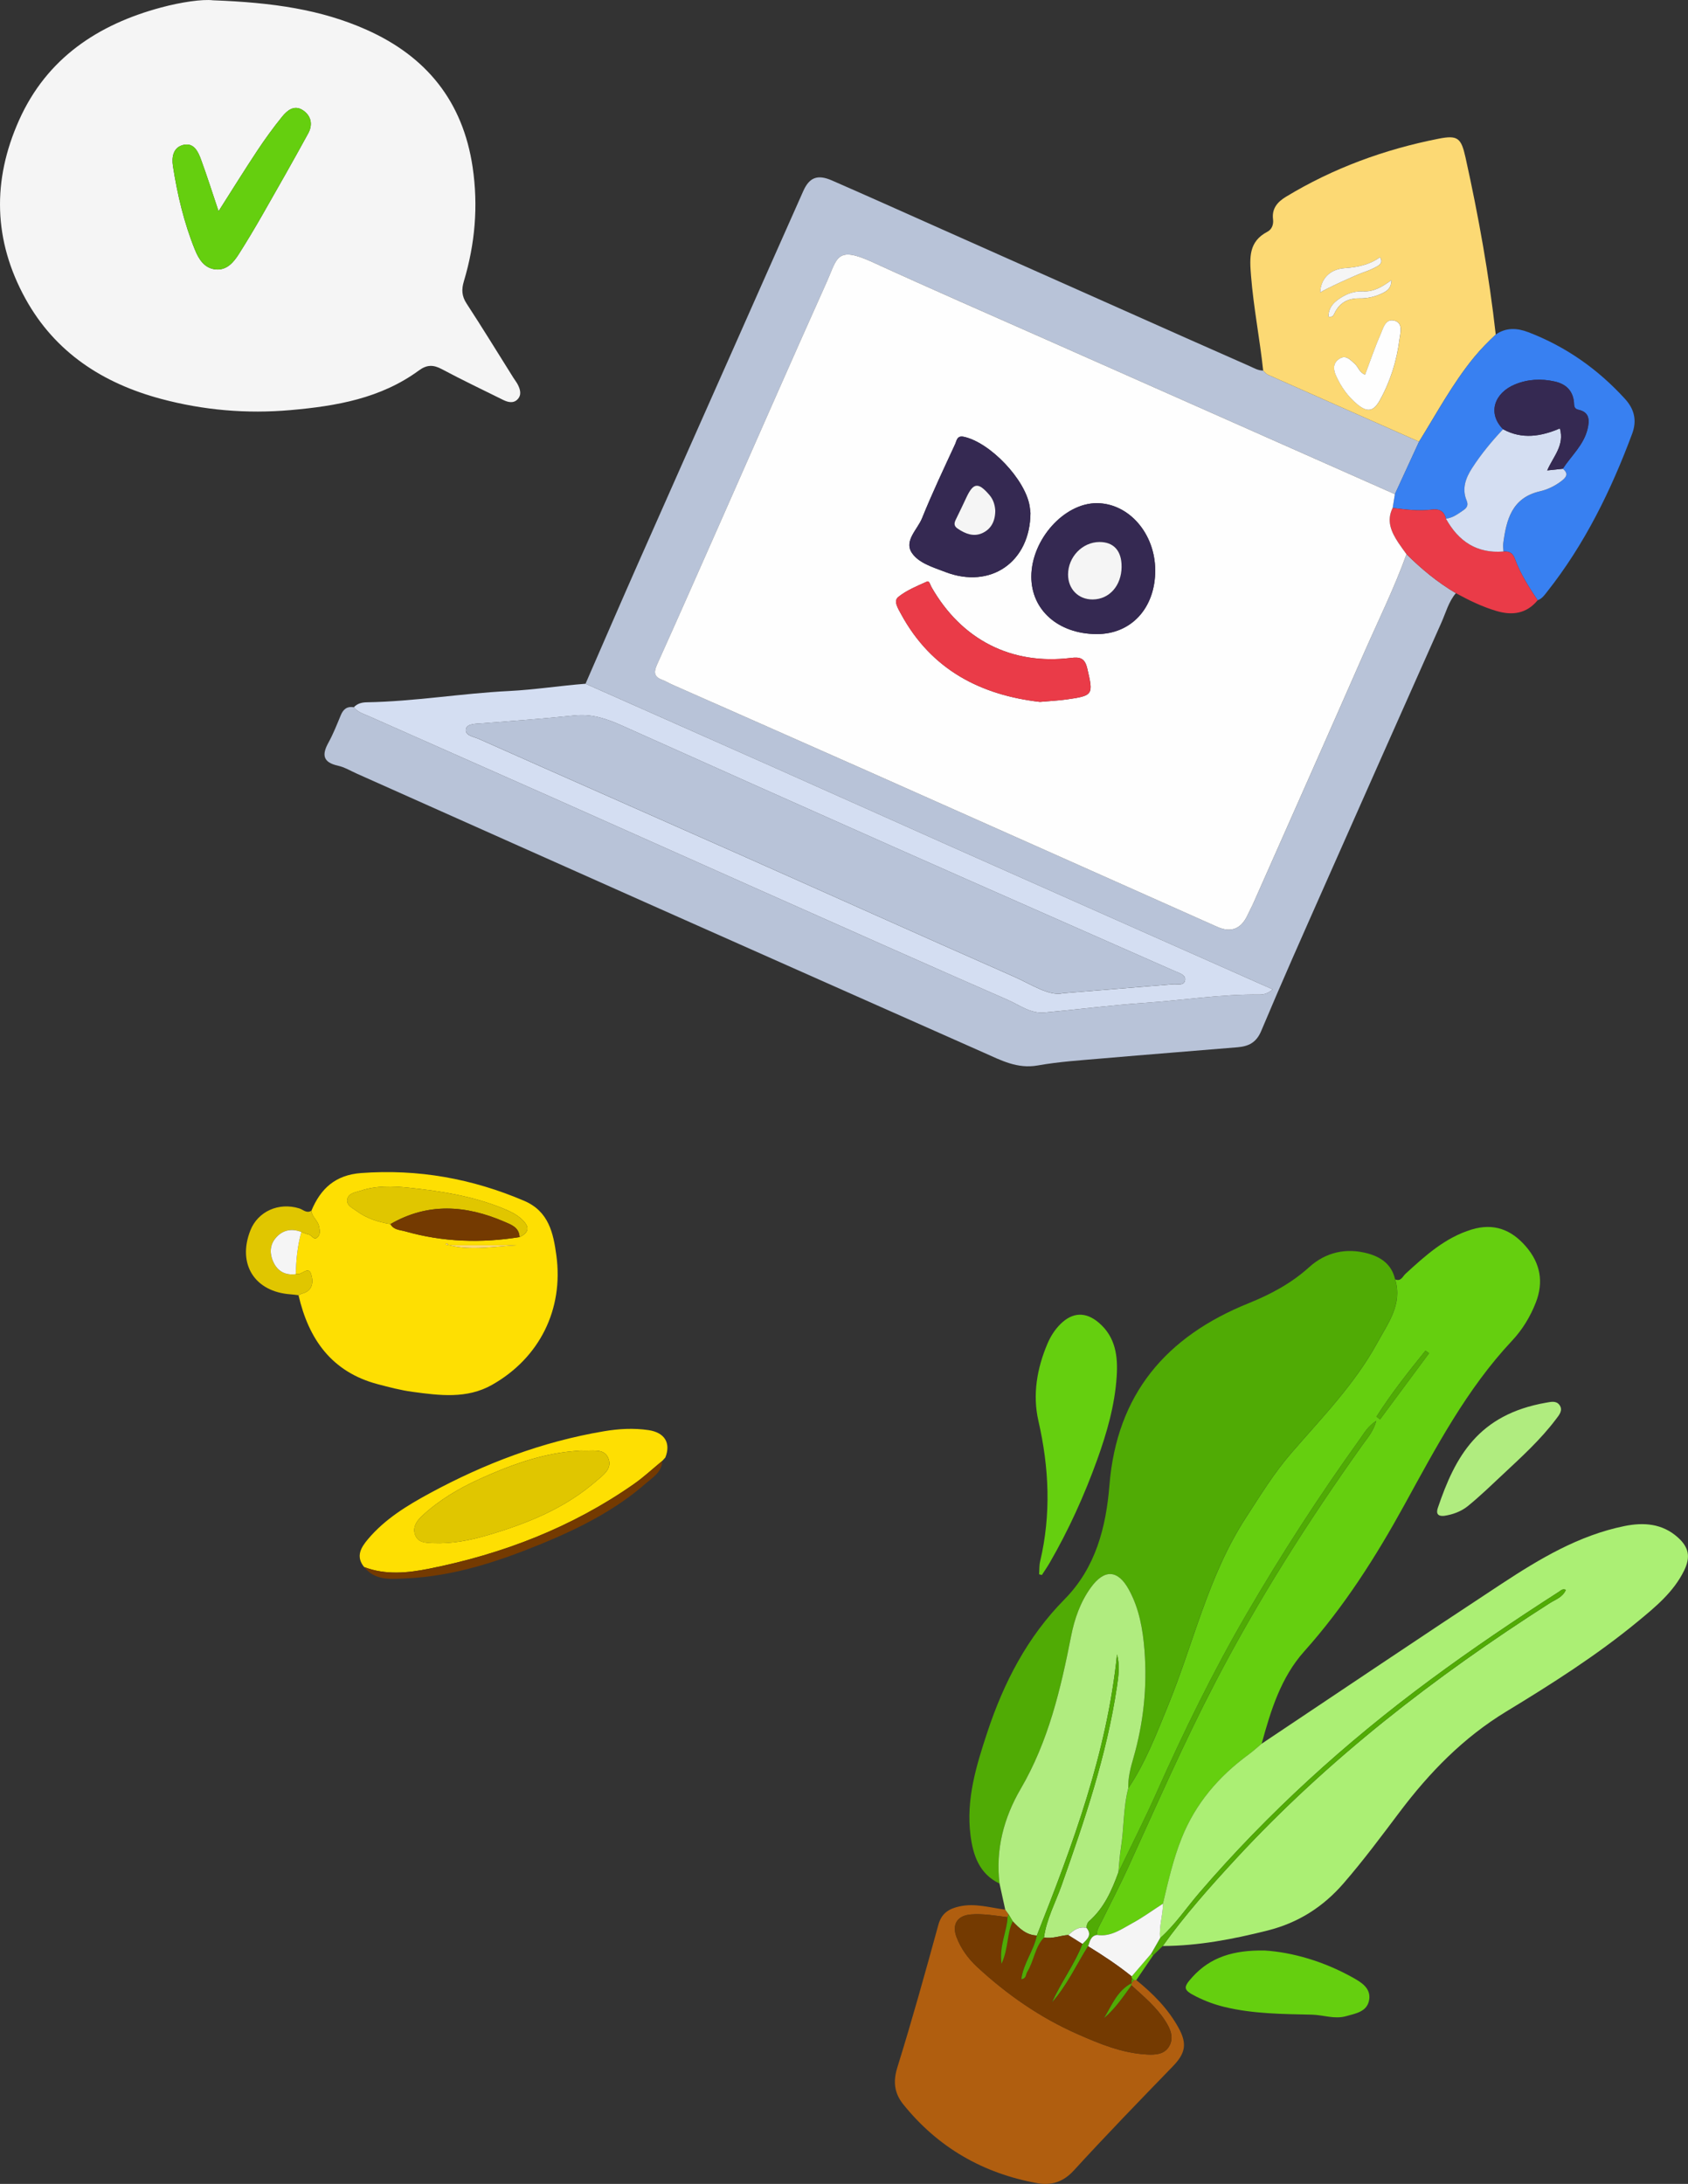 <svg width="419" height="542" viewBox="0 0 419 542" fill="none" xmlns="http://www.w3.org/2000/svg">
<rect x="0" y="0" width="419" height="542" fill="#333333" stroke="none"/>
<g clip-path="url(#clip0_39_248)">
<path d="M361.376 147.216C359.57 149.343 358.896 152.025 357.797 154.492C348.073 176.338 338.355 198.19 328.677 220.056C323.403 231.963 318.096 243.864 313.057 255.87C311.834 258.795 309.87 259.678 307.181 259.907C296.037 260.843 284.893 261.7 273.756 262.668C268.351 263.139 262.913 263.473 257.586 264.421C252.528 265.324 248.464 263.139 244.231 261.261C216.904 249.144 189.584 237.021 162.271 224.871C137.732 213.951 113.206 202.986 88.674 192.047C87.084 191.34 85.539 190.398 83.871 190.025C80.206 189.207 79.833 187.382 81.502 184.352C82.706 182.167 83.628 179.825 84.584 177.515C85.205 175.997 86.161 175.232 87.829 175.52C88.811 176.802 90.349 177.195 91.71 177.803C106.8 184.522 121.916 191.17 137.012 197.883C154.078 205.466 171.111 213.107 188.171 220.697C208.803 229.876 229.429 239.088 250.12 248.137C253.045 249.419 255.806 251.598 259.255 251.284C267.559 250.538 275.837 249.452 284.147 248.889C293.668 248.248 303.124 246.704 312.697 246.828C313.797 246.841 314.857 246.468 315.917 245.539C304.793 240.606 293.989 235.817 283.192 231.021C267.317 223.968 251.442 216.922 235.573 209.856C220.889 203.313 206.218 196.725 191.534 190.188C176.143 183.338 160.739 176.521 145.342 169.69C149.641 159.83 153.908 149.951 158.259 140.104C166.125 122.302 174.043 104.525 181.935 86.736C187.745 73.638 193.55 60.526 199.38 47.434C200.898 44.026 202.907 43.214 206.519 44.791C215.576 48.749 224.593 52.799 233.623 56.823C253.876 65.839 274.122 74.861 294.375 83.87C299.636 86.213 304.91 88.522 310.171 90.858C311.264 91.342 312.298 91.977 313.555 91.97C313.954 92.323 314.301 92.801 314.765 93.01C327.251 98.558 339.749 104.081 352.247 109.609C350.245 113.953 348.243 118.298 346.247 122.642C334.619 117.486 322.984 112.331 311.356 107.175C294.251 99.592 277.145 92.016 260.047 84.426C245.533 77.982 230.966 71.649 216.531 65.034C207.605 60.945 207.861 64.085 205.289 69.817C196.246 89.955 187.399 110.185 178.466 130.375C173.369 141.904 168.284 153.438 163.102 164.921C162.251 166.805 162.323 167.976 164.384 168.722C165.202 169.016 165.948 169.494 166.74 169.847C183.348 177.195 199.975 184.509 216.57 191.89C245.094 204.569 273.599 217.295 302.11 230C305.556 231.536 308.08 230.572 309.681 227.109C310.185 226.023 310.754 224.963 311.245 223.87C320.36 203.287 329.515 182.717 338.558 162.107C342.137 153.949 346.09 145.94 349.133 137.546C352.85 141.236 356.861 144.547 361.383 147.216H361.376Z" fill="#B8C3D8"/>
<path d="M52.88 0.072C67.727 0.628 79.683 2.355 90.964 7.38C105.864 14.014 114.908 25.183 117.322 41.513C118.742 51.131 117.918 60.546 115.143 69.81C114.535 71.838 114.607 73.481 115.811 75.326C119.789 81.417 123.584 87.626 127.458 93.789C127.805 94.338 128.217 94.855 128.518 95.431C129.147 96.648 129.52 98.002 128.486 99.088C127.439 100.188 126.071 99.834 124.847 99.226C119.769 96.713 114.652 94.273 109.653 91.604C107.559 90.485 105.943 90.498 103.999 91.924C94.524 98.873 83.537 100.77 72.131 101.777C61.184 102.739 50.472 101.804 39.962 98.99C25.586 95.137 13.709 87.514 6.334 74.161C-1.649 59.702 -1.976 44.791 4.744 29.802C11.628 14.433 24.336 6.045 40.015 1.852C44.968 0.523 50.23 -0.242 52.88 0.072ZM54.254 52.433C52.664 47.702 51.368 43.607 49.889 39.577C49.176 37.64 48.142 35.396 45.597 35.945C42.959 36.521 42.58 38.994 42.927 41.225C44.033 48.331 45.682 55.318 48.391 62.005C49.353 64.373 50.773 66.643 53.606 66.872C56.302 67.088 57.971 65.126 59.279 63.065C61.321 59.852 63.271 56.581 65.162 53.277C68.99 46.577 72.812 39.864 76.509 33.093C77.687 30.934 77.255 28.696 75.135 27.329C73.028 25.968 71.294 27.401 70.05 28.932C67.858 31.634 65.81 34.46 63.886 37.358C60.732 42.115 57.722 46.97 54.241 52.433H54.254Z" fill="#F5F5F5"/>
<path d="M346.293 317.502C347.745 318.137 348.171 316.769 348.897 316.108C353.811 311.614 358.719 307.138 365.302 305.136C370.747 303.488 375.105 305.123 378.736 309.311C382.362 313.498 383.225 318.156 381.21 323.299C379.849 326.779 377.892 329.992 375.366 332.687C364.046 344.746 356.455 359.198 348.583 373.514C341.49 386.409 333.618 398.788 323.737 409.832C317.939 416.309 315.42 424.52 313.175 432.751C312.095 433.647 311.061 434.602 309.929 435.433C302.509 440.877 296.737 447.596 293.295 456.245C291.201 461.499 289.965 466.969 288.675 472.439C286.13 474.081 283.669 475.88 281.019 477.319C278.31 478.791 275.68 480.754 272.27 480.205C272.218 478.929 272.925 477.928 273.448 476.861C275.653 472.38 277.983 467.95 280.057 463.403C287.085 448.008 293.865 432.502 301.684 417.474C312.383 396.91 324.79 377.426 338.218 358.564C339.415 356.882 340.881 355.318 341.621 352.61C339.5 353.997 338.65 355.613 337.616 357.059C327.486 371.178 318.037 385.742 309.308 400.764C301.05 414.974 293.838 429.728 287.151 444.743C284.147 451.482 280.803 458.064 277.61 464.712C277.819 462.664 277.931 460.603 278.251 458.575C279.03 453.668 278.808 448.636 280.077 443.788C284.35 437.442 287.053 430.33 289.925 423.323C296.312 407.732 299.904 391.035 309.288 376.615C312.854 371.132 316.251 365.564 320.537 360.618C328.121 351.851 336.281 343.522 341.895 333.244C344.552 328.376 348.184 323.685 346.306 317.508L346.293 317.502ZM341.673 351.596C341.967 351.812 342.262 352.034 342.563 352.25L354.721 335.848C354.427 335.632 354.132 335.409 353.838 335.193C349.558 340.493 345.324 345.832 341.673 351.589V351.596Z" fill="#65CF0F"/>
<path d="M346.293 317.502C348.171 323.678 344.546 328.369 341.883 333.237C336.268 343.516 328.108 351.851 320.524 360.611C316.238 365.564 312.848 371.126 309.275 376.608C299.892 391.022 296.299 407.725 289.912 423.316C287.04 430.323 284.344 437.442 280.064 443.782C279.979 441.243 280.607 438.803 281.301 436.408C283.846 427.628 284.789 418.697 284.088 409.59C283.689 404.349 282.773 399.2 280.221 394.535C277.486 389.53 274.116 389.36 270.765 394.005C268.174 397.597 266.721 401.752 265.877 406.031C263.293 419.201 260.243 432.162 253.359 443.952C249.152 451.155 247.084 459.006 248.105 467.46C243.066 465.045 241.535 460.439 240.9 455.46C239.761 446.562 242.333 438.194 245.075 429.905C249.152 417.578 255.002 406.26 264.241 396.91C271.976 389.085 274.548 379.009 275.385 368.626C277.205 345.969 289.474 331.68 309.923 323.436C315.4 321.231 320.511 318.51 324.967 314.479C329.09 310.756 334.174 309.605 339.599 311.103C342.877 312.013 345.488 313.871 346.286 317.495L346.293 317.502Z" fill="#50AB05"/>
<path d="M288.669 472.439C289.958 466.969 291.195 461.499 293.289 456.245C296.731 447.596 302.502 440.877 309.923 435.433C311.055 434.602 312.089 433.647 313.169 432.751C333.003 419.515 352.771 406.181 372.697 393.089C382.165 386.867 391.915 381.025 403.249 378.728C408.006 377.766 412.62 378.093 416.467 381.541C419.235 384.015 419.674 386.403 418.045 389.752C415.434 395.111 410.912 398.808 406.475 402.465C396.28 410.866 385.123 417.938 373.868 424.775C363.221 431.246 354.839 439.869 347.431 449.69C342.91 455.683 338.434 461.715 333.5 467.401C328.409 473.276 322.238 477.195 314.68 479.099C306.114 481.252 297.496 482.92 288.623 482.953C294.074 475.324 300.297 468.33 306.644 461.46C329.633 436.578 356.2 416.067 384.665 397.878C386.079 396.976 387.911 396.413 388.683 394.561C387.813 394.228 387.453 394.725 387.021 395C376.119 401.994 365.387 409.23 354.97 416.937C333.964 432.469 314.752 449.919 297.706 469.743C294.473 473.505 291.699 477.673 287.956 480.996C287.648 478.104 288.649 475.317 288.662 472.452L288.669 472.439Z" fill="#ABEF74"/>
<path d="M352.241 109.609C339.743 104.081 327.244 98.558 314.759 93.01C314.294 92.801 313.947 92.323 313.548 91.97C312.711 84.106 311.16 76.333 310.532 68.43C310.178 63.948 309.916 59.963 314.589 57.517C315.753 56.908 316.153 55.658 315.996 54.415C315.655 51.707 317.173 50.064 319.195 48.841C330.935 41.722 343.662 37.071 357.083 34.427C361.86 33.485 362.698 34.244 363.778 39.099C366.997 53.617 369.621 68.246 371.277 83.033C369.379 84.812 367.56 86.657 365.898 88.679C360.578 95.169 356.632 102.543 352.235 109.622L352.241 109.609ZM338.853 92.984C337.393 92.441 337.178 91.048 336.301 90.289C335.182 89.327 334.076 87.901 332.368 89.104C330.856 90.164 330.954 91.682 331.628 93.2C332.885 96.026 334.645 98.5 337.053 100.449C339.481 102.412 340.986 102.085 342.517 99.331C345.128 94.62 346.705 89.549 347.392 84.224C347.602 82.608 348.335 80.246 346.247 79.618C343.891 78.911 343.355 81.482 342.674 83.026C341.248 86.265 340.122 89.634 338.859 92.984H338.853ZM327.709 72.61C328.625 71.851 336.824 68.116 338.611 67.533C339.736 67.167 340.842 66.676 341.869 66.087C342.596 65.669 343.329 65.054 342.556 63.824C339.939 65.741 336.988 66.336 333.801 66.545C330.038 66.8 327.794 69.306 327.709 72.61ZM329.75 78.59C330.719 78.8 330.987 78.309 331.216 77.818C332.46 75.149 334.554 74.01 337.485 74.056C339.324 74.082 341.156 73.683 342.857 72.911C344.114 72.342 345.351 71.707 345.377 69.535C343.067 71.21 340.986 72.447 338.382 72.323C336.621 72.237 334.894 72.689 333.382 73.559C331.465 74.665 329.75 76.032 329.75 78.597V78.59Z" fill="#FCD974"/>
<path d="M145.342 169.69C160.74 176.521 176.143 183.338 191.534 190.188C206.225 196.725 220.889 203.313 235.573 209.856C251.442 216.922 267.317 223.968 283.192 231.021C293.989 235.817 304.793 240.606 315.917 245.539C314.857 246.468 313.803 246.841 312.697 246.828C303.124 246.704 293.668 248.248 284.147 248.889C275.837 249.445 267.559 250.531 259.255 251.284C255.807 251.598 253.052 249.419 250.12 248.137C229.429 239.088 208.81 229.876 188.171 220.697C171.111 213.107 154.072 205.466 137.012 197.883C121.916 191.176 106.8 184.522 91.71 177.803C90.349 177.195 88.811 176.802 87.83 175.52C88.713 174.584 89.832 174.309 91.069 174.29C102.874 174.087 114.534 172.085 126.32 171.496C132.654 171.182 138.988 170.181 145.342 169.69ZM263.796 246.508C274.129 245.664 282.655 244.977 291.188 244.27C292.301 244.178 294.002 244.741 294.166 243.151C294.297 241.908 292.7 241.496 291.64 241.025C268.482 230.792 245.31 220.612 222.165 210.34C199.511 200.284 176.883 190.162 154.268 180.028C150.558 178.366 146.867 177.123 142.666 177.561C135.023 178.359 127.347 178.915 119.684 179.517C118.16 179.635 115.987 179.557 115.673 180.878C115.274 182.553 117.577 182.821 118.807 183.371C140.434 193.002 162.107 202.528 183.747 212.139C206.402 222.202 228.997 232.395 251.677 242.379C256.075 244.316 260.315 247.26 263.796 246.521V246.508Z" fill="#D4DEF2"/>
<path d="M77.301 300.471C79.604 294.949 83.262 291.593 89.662 291.122C103.757 290.082 117.133 292.483 130.096 298.011C136.247 300.635 137.346 306.059 138.099 311.535C139.937 324.993 133.898 337.025 122.152 343.679C115.883 347.232 109.077 346.322 102.37 345.419C99.471 345.027 96.612 344.274 93.778 343.529C82.372 340.512 76.621 332.406 74.101 321.447C74.396 321.31 74.671 321.12 74.978 321.041C77.779 320.348 77.805 317.947 77.203 316.148C76.535 314.152 74.939 316.396 73.735 316.193C73.63 316.174 73.519 316.206 73.414 316.22C73.493 312.68 73.833 309.18 74.801 305.758C75.41 305.967 76.012 306.235 76.634 306.373C77.399 306.536 77.91 307.95 78.852 307.014C79.611 306.262 79.369 305.189 79.153 304.227C78.839 302.827 77.399 301.983 77.294 300.478L77.301 300.471ZM111.381 309.042C111.152 308.826 111.014 308.257 110.576 308.833L111.394 309.023C117.008 310.429 122.662 309.304 128.303 309.042C122.662 309.042 117.021 309.042 111.381 309.042ZM128.964 307.027C131.463 305.83 131.463 304.397 129.507 302.585C128.113 301.289 126.464 300.556 124.749 299.856C117.27 296.807 109.365 295.591 101.428 294.76C97.475 294.347 93.398 294.21 89.492 295.512C88.19 295.944 86.416 296.088 86.187 297.73C85.991 299.169 87.503 299.797 88.537 300.556C91.036 302.401 93.902 303.298 96.926 303.789C97.711 305.254 99.281 305.221 100.577 305.588C109.921 308.251 119.403 308.558 128.97 307.014L128.964 307.027Z" fill="#FEDF02"/>
<path d="M282.047 491.406C286.222 494.788 289.971 498.557 292.576 503.32C294.748 507.291 294.212 509.627 291.097 512.846C282.832 521.371 274.561 529.903 266.545 538.663C263.914 541.535 260.963 542.438 257.495 541.817C244.022 539.396 232.825 532.965 224.214 522.254C222.041 519.552 221.622 516.7 222.728 513.127C226.38 501.396 229.671 489.548 232.923 477.692C233.722 474.781 235.587 473.682 238.191 473.119C242.052 472.281 245.762 473.44 249.525 473.93C249.806 474.323 250.088 474.709 250.362 475.101C250.271 475.337 250.186 475.566 250.094 475.801C247.084 475.428 244.093 474.885 241.031 475.121C237.628 475.376 236.241 477.574 237.432 480.735C238.531 483.666 240.403 486.158 242.588 488.18C249.963 494.991 258.143 500.696 267.369 504.772C272.932 507.226 278.54 509.568 284.743 509.882C286.889 509.993 289.081 509.843 290.24 507.808C291.437 505.695 290.521 503.542 289.343 501.678C287.112 498.145 283.905 495.488 280.856 492.708C280.849 492.538 280.856 492.367 280.856 492.197L280.836 492.217C281.059 491.942 281.281 491.674 281.504 491.399L281.779 491.425L282.054 491.406H282.047Z" fill="#B05E0F"/>
<path d="M250.368 475.101C250.087 474.709 249.806 474.323 249.524 473.93C249.053 471.771 248.582 469.612 248.104 467.46C247.09 459.006 249.158 451.155 253.359 443.952C260.243 432.168 263.292 419.207 265.877 406.031C266.715 401.752 268.174 397.597 270.765 394.005C274.122 389.36 277.486 389.53 280.221 394.535C282.773 399.2 283.682 404.349 284.088 409.59C284.788 418.691 283.846 427.628 281.301 436.408C280.607 438.803 279.979 441.243 280.064 443.782C278.794 448.63 279.023 453.655 278.238 458.568C277.917 460.596 277.806 462.657 277.597 464.705C275.967 469.18 274.07 473.498 270.386 476.744C269.849 477.215 269.705 477.81 269.705 478.477C267.807 478.052 266.453 479.014 265.196 480.231C263.168 480.349 261.218 481.238 259.137 480.833C259.759 476.259 261.984 472.21 263.495 467.937C269.182 451.829 274.685 435.675 277.23 418.704C277.63 416.047 278.016 413.299 277.27 410.571C274.77 435.054 266.302 457.776 257.364 480.355C254.74 480.25 253.032 478.589 251.383 476.829C251.042 476.253 250.702 475.684 250.362 475.108L250.368 475.101Z" fill="#B0EC7F"/>
<path d="M352.241 109.609C356.639 102.53 360.584 95.156 365.904 88.666C367.566 86.638 369.386 84.799 371.283 83.02C373.868 81.214 376.636 81.397 379.384 82.451C388.69 86.023 396.614 91.604 403.328 98.958C405.69 101.542 406.371 104.342 405.134 107.659C399.905 121.687 393.388 135.014 384.057 146.824C383.383 147.674 382.774 148.597 381.675 148.97C379.528 145.711 377.389 142.421 376.06 138.75C375.497 137.193 374.64 136.768 373.201 136.872C373.174 136.225 373.05 135.557 373.135 134.923C373.907 129.002 375.275 123.538 382.29 121.929C384.161 121.497 385.967 120.627 387.551 119.417C388.775 118.487 389.475 117.572 387.924 116.341C390.031 113.103 393.1 110.466 394.062 106.508C394.599 104.29 394.585 102.301 391.837 101.699C390.574 101.424 390.777 100.548 390.692 99.73C390.371 96.851 388.611 95.281 385.928 94.679C382.571 93.926 379.234 94.09 376.028 95.418C371.048 97.479 369.091 102.471 373.109 106.534C370.276 109.544 367.645 112.717 365.407 116.198C363.83 118.644 362.842 121.288 364.046 124.18C364.537 125.357 364.183 125.998 363.274 126.627C361.932 127.556 360.617 128.53 358.935 128.74C358.458 126.882 357.371 126.227 355.389 126.47C352.156 126.875 348.917 126.456 345.691 126.051C345.874 124.912 346.057 123.774 346.241 122.636C348.243 118.291 350.245 113.947 352.241 109.603V109.609Z" fill="#3880F1"/>
<path d="M257.927 390.695C258.005 389.635 257.94 388.536 258.182 387.515C260.937 375.849 260.426 364.295 257.757 352.636C256.278 346.172 257.377 339.655 259.994 333.492C260.767 331.673 261.801 330.025 263.207 328.624C266.237 325.608 269.529 325.51 272.755 328.271C276.936 331.843 277.519 336.639 277.185 341.651C276.714 348.756 274.77 355.534 272.369 362.208C269.156 371.119 265.269 379.716 260.518 387.914C259.929 388.928 259.248 389.896 258.614 390.884C258.385 390.825 258.156 390.76 257.927 390.701V390.695Z" fill="#65CF0F"/>
<path d="M90.388 388.908C88.216 386.246 89.629 384.015 91.363 381.96C95.584 376.955 101.107 373.605 106.754 370.55C120.326 363.202 134.617 357.785 149.903 355.207C153.574 354.586 157.278 354.376 160.962 354.919C165.039 355.521 166.57 358.165 165.143 361.743L165.183 361.691C164.914 361.985 164.646 362.273 164.384 362.568C162.048 364.485 159.83 366.565 157.363 368.293C141.972 379.062 124.808 385.67 106.492 389.321C101.185 390.381 95.708 390.943 90.395 388.908H90.388ZM144.151 359.99C143.255 360.075 141.737 360.167 140.238 360.363C132.844 361.344 125.947 363.935 119.213 366.977C113.952 369.359 108.985 372.277 104.725 376.248C103.299 377.577 102.278 379.271 103.161 381.195C103.934 382.87 105.746 382.889 107.428 382.968C112.159 383.177 116.733 382.281 121.209 380.953C130.854 378.107 140.114 374.384 147.842 367.697C149.583 366.192 152.148 364.524 150.963 361.809C149.864 359.296 146.998 360.186 144.158 359.983L144.151 359.99Z" fill="#FEDF02"/>
<path d="M313.862 484.065C320.871 484.516 328.54 486.76 335.673 490.719C337.832 491.916 340.351 493.375 339.854 496.332C339.357 499.27 336.543 499.695 334.102 500.376C331.236 501.174 328.488 500.062 325.68 499.996C318.397 499.826 311.101 499.813 303.942 498.079C301.482 497.484 299.152 496.62 296.921 495.495C293.688 493.866 293.597 493.29 295.972 490.666C300.454 485.701 306.213 483.947 313.869 484.071L313.862 484.065Z" fill="#65CF0F"/>
<path d="M345.685 126.057C348.904 126.463 352.15 126.882 355.382 126.476C357.365 126.227 358.451 126.888 358.929 128.74C362.037 134.34 366.585 137.422 373.201 136.879C374.634 136.774 375.491 137.199 376.06 138.757C377.395 142.434 379.529 145.718 381.675 148.976C378.9 152.326 375.4 152.797 371.434 151.626C367.887 150.579 364.609 148.97 361.383 147.216C356.861 144.547 352.85 141.236 349.133 137.546C348.453 136.591 347.746 135.662 347.105 134.687C345.351 132.024 344.094 129.27 345.691 126.057H345.685Z" fill="#EA3B48"/>
<path d="M358.431 376.203C356.9 376.34 356.429 375.633 356.9 374.233C361.219 361.455 366.925 351.066 383.775 348.115C385.012 347.899 386.281 347.579 387.086 348.671C388.068 349.999 386.994 351.197 386.242 352.191C382.427 357.268 377.735 361.527 373.122 365.846C370.262 368.522 367.442 371.256 364.412 373.729C362.737 375.097 360.636 375.889 358.425 376.203H358.431Z" fill="#B0EC7F"/>
<path d="M73.414 316.22C73.518 316.213 73.63 316.174 73.734 316.193C74.938 316.396 76.535 314.152 77.203 316.148C77.805 317.947 77.778 320.348 74.978 321.042C74.67 321.12 74.389 321.31 74.101 321.447C73.453 321.369 72.812 321.271 72.164 321.225C63.212 320.616 58.854 313.714 62.152 305.352C64.01 300.642 69.193 298.319 74.278 299.896C75.259 300.197 76.11 301.217 77.294 300.471C77.399 301.976 78.838 302.82 79.153 304.22C79.368 305.182 79.611 306.255 78.852 307.008C77.909 307.937 77.405 306.53 76.633 306.366C76.005 306.229 75.409 305.961 74.801 305.751C72.282 304.763 70.044 305.287 68.355 307.328C66.916 309.068 66.916 311.195 67.832 313.184C68.905 315.5 70.816 316.547 73.407 316.22H73.414Z" fill="#E0C600"/>
<path d="M287.969 480.983C291.712 477.666 294.486 473.492 297.719 469.73C314.765 449.906 333.977 432.456 354.983 416.924C365.4 409.217 376.132 401.987 387.034 394.987C387.466 394.712 387.819 394.215 388.696 394.548C387.924 396.4 386.092 396.962 384.678 397.865C356.213 416.047 329.646 436.559 306.658 461.447C300.31 468.317 294.087 475.304 288.636 482.939C287.844 483.712 287.046 484.484 286.254 485.256C286.11 485.085 285.94 484.961 285.737 484.883C286.483 483.581 287.229 482.285 287.969 480.983Z" fill="#50AB05"/>
<path d="M90.388 388.908C95.702 390.943 101.185 390.381 106.486 389.321C124.802 385.663 141.966 379.055 157.356 368.293C159.823 366.565 162.042 364.485 164.378 362.568C164.312 365.342 162.068 366.611 160.34 368.122C152.717 374.796 143.778 379.284 134.506 383.099C123.715 387.534 112.676 391.179 100.897 391.715C97.207 391.885 93.202 392.415 90.388 388.915V388.908Z" fill="#743A01"/>
<path d="M282.047 491.406L281.772 491.425L281.497 491.399C281.327 491.255 281.157 491.111 280.987 490.967C280.888 490.823 280.869 490.666 280.915 490.496C282.518 488.625 284.128 486.754 285.731 484.883C285.934 484.961 286.11 485.085 286.254 485.256C284.854 487.303 283.454 489.358 282.053 491.406H282.047Z" fill="#65CF0F"/>
<path d="M165.176 361.691L165.137 361.743L165.176 361.9V361.691Z" fill="#743A01"/>
<path d="M345.684 126.057C344.088 129.27 345.344 132.024 347.098 134.687C347.739 135.662 348.446 136.591 349.126 137.546C346.09 145.94 342.138 153.949 338.552 162.107C329.502 182.723 320.354 203.287 311.238 223.87C310.754 224.963 310.178 226.023 309.674 227.109C308.073 230.572 305.55 231.536 302.103 230C273.592 217.295 245.088 204.569 216.564 191.89C199.969 184.509 183.342 177.201 166.734 169.847C165.935 169.494 165.189 169.016 164.378 168.722C162.31 167.976 162.245 166.805 163.095 164.921C168.278 153.432 173.362 141.897 178.46 130.375C187.392 110.185 196.239 89.955 205.283 69.817C207.854 64.085 207.599 60.945 216.525 65.034C230.96 71.649 245.526 77.988 260.04 84.426C277.139 92.016 294.244 99.592 311.35 107.175C322.978 112.331 334.612 117.486 346.241 122.642C346.057 123.78 345.874 124.919 345.691 126.057H345.684ZM286.752 141.576C286.752 132.436 280.228 124.912 272.271 124.88C264.13 124.847 256.023 133.928 256.003 143.101C255.983 151.397 262.71 157.325 272.199 157.37C280.784 157.41 286.752 150.932 286.758 141.576H286.752ZM255.78 127.268C255.741 126.947 255.689 126.299 255.591 125.658C254.524 118.978 245.742 109.799 239.258 108.405C237.517 108.032 237.484 109.367 237.105 110.191C234.291 116.296 231.392 122.38 228.879 128.609C227.754 131.409 224.358 134.209 226.334 137.193C228.035 139.764 231.654 140.804 234.703 141.976C245.873 146.254 255.741 139.509 255.787 127.268H255.78ZM258.13 174.198C260.858 173.956 262.821 173.864 264.758 173.59C271.413 172.648 271.413 172.432 269.895 165.928C269.3 163.39 268.194 162.991 265.851 163.278C251.056 165.11 238.701 158.797 231.222 145.711C230.908 145.162 230.692 144.063 230.103 144.331C227.636 145.437 225.038 146.49 222.97 148.158C221.707 149.173 222.944 151.063 223.638 152.346C231.209 166.354 243.629 172.523 258.143 174.198H258.13Z" fill="#FEFEFE"/>
<path d="M54.248 52.426C57.729 46.963 60.732 42.108 63.893 37.352C65.817 34.454 67.865 31.621 70.057 28.925C71.3 27.394 73.028 25.961 75.141 27.322C77.262 28.689 77.7 30.921 76.516 33.086C72.819 39.858 68.997 46.571 65.169 53.27C63.278 56.574 61.328 59.846 59.286 63.058C57.977 65.119 56.302 67.082 53.613 66.866C50.786 66.637 49.359 64.367 48.397 61.998C45.688 55.312 44.039 48.324 42.933 41.219C42.587 38.988 42.966 36.515 45.603 35.939C48.149 35.383 49.183 37.633 49.896 39.57C51.381 43.594 52.67 47.689 54.261 52.426H54.248Z" fill="#65CF0F"/>
<path d="M269.712 478.484C269.712 477.817 269.856 477.221 270.393 476.75C274.077 473.505 275.968 469.187 277.604 464.712C280.797 458.058 284.141 451.476 287.145 444.743C293.832 429.728 301.043 414.974 309.302 400.764C318.031 385.742 327.486 371.184 337.61 357.059C338.643 355.619 339.494 353.997 341.614 352.61C340.875 355.318 339.409 356.882 338.212 358.564C324.784 377.426 312.384 396.917 301.678 417.474C293.858 432.502 287.079 448.008 280.051 463.403C277.977 467.944 275.654 472.373 273.442 476.861C272.919 477.928 272.205 478.935 272.264 480.205C270.681 480.479 270.524 481.853 270.092 483.018C267.154 487.716 264.83 492.819 261.101 497.006C263.319 491.962 266.709 487.572 268.685 482.423C269.823 481.317 271.152 480.257 269.712 478.477V478.484Z" fill="#50AB05"/>
<path d="M270.098 483.018C270.523 481.853 270.687 480.479 272.271 480.205C275.68 480.754 278.304 478.791 281.02 477.319C283.67 475.88 286.13 474.081 288.676 472.439C288.663 475.304 287.661 478.091 287.969 480.983C287.223 482.285 286.484 483.581 285.738 484.883C284.128 486.754 282.525 488.625 280.921 490.496C277.499 487.735 273.848 485.314 270.105 483.018H270.098Z" fill="#F5F5F5"/>
<path d="M341.673 351.596C345.324 345.832 349.558 340.499 353.838 335.2C354.132 335.416 354.427 335.638 354.721 335.854L342.563 352.257C342.268 352.041 341.974 351.818 341.673 351.602V351.596Z" fill="#50AB05"/>
<path d="M338.846 92.984C340.109 89.641 341.235 86.265 342.661 83.026C343.342 81.482 343.878 78.911 346.234 79.618C348.321 80.246 347.589 82.608 347.379 84.224C346.699 89.543 345.122 94.62 342.504 99.331C340.973 102.085 339.468 102.412 337.04 100.449C334.632 98.5 332.872 96.026 331.615 93.2C330.941 91.682 330.843 90.164 332.355 89.104C334.063 87.901 335.175 89.327 336.288 90.289C337.171 91.048 337.38 92.435 338.84 92.984H338.846Z" fill="#FEFEFE"/>
<path d="M327.702 72.61C327.781 69.306 330.025 66.8 333.794 66.545C336.981 66.329 339.939 65.734 342.55 63.824C343.322 65.054 342.589 65.675 341.863 66.087C340.835 66.676 339.729 67.16 338.604 67.533C336.824 68.116 328.618 71.858 327.702 72.61Z" fill="#F5F5F5"/>
<path d="M329.75 78.59C329.75 76.026 331.465 74.658 333.382 73.552C334.894 72.682 336.621 72.231 338.382 72.316C340.986 72.447 343.067 71.204 345.377 69.529C345.351 71.694 344.107 72.329 342.858 72.905C341.156 73.677 339.33 74.082 337.485 74.05C334.554 74.004 332.46 75.142 331.216 77.812C330.987 78.302 330.712 78.793 329.75 78.584V78.59Z" fill="#F5F5F5"/>
<path d="M263.797 246.508C260.315 247.253 256.082 244.303 251.678 242.366C228.991 232.382 206.395 222.189 183.747 212.126C162.114 202.515 140.435 192.989 118.808 183.358C117.578 182.808 115.274 182.54 115.673 180.865C115.987 179.544 118.166 179.622 119.685 179.504C127.347 178.902 135.023 178.346 142.666 177.548C146.867 177.11 150.551 178.353 154.268 180.015C176.883 190.149 199.511 200.271 222.166 210.327C245.304 220.599 268.482 230.779 291.64 241.012C292.7 241.483 294.297 241.895 294.166 243.138C294.002 244.728 292.301 244.165 291.189 244.257C282.662 244.964 274.129 245.657 263.797 246.494V246.508Z" fill="#B8C3D8"/>
<path d="M96.919 303.789C93.895 303.298 91.029 302.401 88.53 300.556C87.496 299.797 85.984 299.163 86.18 297.73C86.409 296.088 88.183 295.944 89.485 295.512C93.392 294.217 97.468 294.347 101.421 294.76C109.358 295.591 117.263 296.801 124.743 299.856C126.457 300.556 128.106 301.289 129.5 302.585C131.456 304.397 131.456 305.83 128.957 307.027C128.885 304.58 126.823 303.913 125.168 303.2C115.686 299.104 106.217 298.404 96.912 303.795L96.919 303.789Z" fill="#E0C600"/>
<path d="M96.919 303.789C106.224 298.397 115.693 299.097 125.175 303.193C126.83 303.906 128.891 304.58 128.963 307.021C119.397 308.558 109.921 308.257 100.57 305.594C99.275 305.228 97.704 305.254 96.919 303.795V303.789Z" fill="#743A01"/>
<path d="M73.414 316.22C70.823 316.553 68.912 315.506 67.839 313.184C66.923 311.201 66.923 309.068 68.362 307.328C70.044 305.287 72.288 304.763 74.808 305.751C73.839 309.173 73.499 312.673 73.421 316.213L73.414 316.22Z" fill="#F5F5F5"/>
<path d="M111.38 309.042H128.302C122.662 309.311 117.008 310.429 111.393 309.023L111.38 309.042Z" fill="#FCD974"/>
<path d="M111.394 309.023L110.576 308.833C111.014 308.251 111.152 308.833 111.381 309.042L111.394 309.023Z" fill="#FCD974"/>
<path d="M270.098 483.018C273.841 485.314 277.492 487.735 280.915 490.496C280.869 490.666 280.895 490.823 280.987 490.967C280.934 491.386 280.882 491.798 280.83 492.217L280.849 492.197C277.296 494.088 275.968 497.667 274.07 500.821C276.818 498.504 278.775 495.56 280.843 492.708C283.892 495.495 287.099 498.145 289.33 501.678C290.508 503.542 291.424 505.695 290.226 507.808C289.075 509.843 286.883 509.993 284.73 509.882C278.533 509.562 272.918 507.226 267.356 504.772C258.13 500.696 249.943 494.991 242.575 488.18C240.39 486.165 238.525 483.666 237.419 480.735C236.234 477.581 237.622 475.383 241.018 475.121C244.08 474.892 247.071 475.428 250.081 475.801C249.943 479.374 247.967 482.756 248.582 487.356C250.375 483.384 249.878 479.858 251.37 476.822C253.019 478.582 254.72 480.244 257.344 480.349C256.592 484.091 254.007 487.225 253.49 491.177C254.786 491.02 254.557 490.012 254.923 489.43C256.631 486.715 256.821 483.26 259.118 480.826C261.199 481.238 263.149 480.349 265.177 480.224C266.342 480.957 267.5 481.683 268.665 482.416C266.689 487.565 263.299 491.955 261.081 497C264.811 492.812 267.134 487.709 270.072 483.011L270.098 483.018Z" fill="#743A01"/>
<path d="M251.389 476.829C249.897 479.864 250.395 483.391 248.602 487.362C247.987 482.763 249.963 479.38 250.1 475.808C250.192 475.572 250.277 475.337 250.369 475.108C250.709 475.684 251.056 476.259 251.396 476.829H251.389Z" fill="#50AB05"/>
<path d="M280.849 492.701C278.782 495.554 276.825 498.498 274.077 500.814C275.974 497.66 277.303 494.088 280.856 492.191C280.843 492.361 280.843 492.531 280.856 492.701H280.849Z" fill="#50AB05"/>
<path d="M280.836 492.217C280.889 491.798 280.941 491.386 280.993 490.967C281.164 491.111 281.334 491.255 281.504 491.399C281.281 491.667 281.059 491.942 280.836 492.21V492.217Z" fill="#50AB05"/>
<path d="M259.144 480.833C256.847 483.267 256.657 486.721 254.949 489.436C254.583 490.019 254.812 491.026 253.516 491.183C254.033 487.231 256.618 484.098 257.37 480.355C266.309 457.77 274.77 435.054 277.276 410.571C278.022 413.306 277.63 416.047 277.237 418.704C274.698 435.675 269.188 451.829 263.502 467.937C261.99 472.21 259.772 476.259 259.144 480.833Z" fill="#50AB05"/>
<path d="M268.691 482.423C267.526 481.69 266.368 480.964 265.203 480.231C266.46 479.014 267.821 478.052 269.712 478.477C271.151 480.257 269.83 481.31 268.691 482.423Z" fill="#F5F5F5"/>
<path d="M373.194 136.872C366.578 137.415 362.031 134.34 358.922 128.733C360.611 128.524 361.919 127.549 363.261 126.62C364.17 125.992 364.524 125.351 364.033 124.173C362.835 121.275 363.817 118.638 365.394 116.191C367.632 112.717 370.263 109.537 373.096 106.528C377.807 109.105 382.552 108.314 387.204 106.318C388.395 110.551 385.549 113.28 384.057 116.741C385.581 116.577 386.753 116.453 387.918 116.335C389.468 117.565 388.768 118.487 387.545 119.41C385.961 120.614 384.155 121.491 382.283 121.922C375.262 123.532 373.901 128.995 373.129 134.916C373.044 135.551 373.168 136.218 373.194 136.866V136.872Z" fill="#D4DEF2"/>
<path d="M387.918 116.341C386.746 116.466 385.581 116.59 384.057 116.747C385.555 113.286 388.402 110.558 387.204 106.325C382.558 108.32 377.807 109.105 373.096 106.534C369.078 102.465 371.035 97.479 376.015 95.418C379.221 94.09 382.558 93.926 385.915 94.679C388.592 95.281 390.358 96.851 390.679 99.73C390.771 100.548 390.561 101.424 391.824 101.699C394.573 102.301 394.586 104.29 394.049 106.508C393.094 110.473 390.018 113.103 387.911 116.341H387.918Z" fill="#352952"/>
<path d="M144.151 359.99C146.991 360.193 149.857 359.303 150.957 361.815C152.141 364.524 149.576 366.199 147.835 367.704C140.107 374.384 130.848 378.113 121.202 380.959C116.727 382.281 112.146 383.177 107.421 382.974C105.74 382.902 103.927 382.883 103.155 381.201C102.272 379.278 103.292 377.577 104.719 376.255C108.979 372.284 113.945 369.366 119.207 366.984C125.94 363.942 132.844 361.351 140.232 360.369C141.737 360.173 143.248 360.082 144.145 359.996L144.151 359.99Z" fill="#E0C600"/>
<path d="M286.752 141.57C286.752 150.926 280.784 157.403 272.192 157.364C262.703 157.318 255.977 151.397 255.996 143.094C256.016 133.922 264.123 124.84 272.264 124.873C280.221 124.906 286.752 132.43 286.745 141.57H286.752ZM278.408 140.68C278.454 136.709 276.465 134.484 272.892 134.51C268.671 134.537 265.131 138.214 265.125 142.571C265.118 146.196 267.69 148.8 271.243 148.767C275.366 148.734 278.356 145.358 278.415 140.68H278.408Z" fill="#352952"/>
<path d="M255.781 127.261C255.735 139.502 245.867 146.248 234.697 141.969C231.647 140.798 228.029 139.764 226.327 137.186C224.351 134.203 227.747 131.396 228.873 128.602C231.386 122.367 234.278 116.289 237.098 110.185C237.478 109.36 237.511 108.026 239.251 108.399C245.736 109.792 254.524 118.972 255.584 125.652C255.689 126.293 255.741 126.941 255.774 127.261H255.781ZM247.051 126.725C246.973 125.488 246.652 124.062 245.585 122.825C242.831 119.639 241.627 119.744 239.892 123.427C239.061 125.194 238.243 126.96 237.367 128.707C236.889 129.656 236.588 130.434 237.733 131.2C239.644 132.482 241.692 133.287 243.851 132.292C245.972 131.318 247.045 129.42 247.051 126.725Z" fill="#352952"/>
<path d="M258.13 174.198C243.616 172.523 231.196 166.354 223.625 152.346C222.938 151.07 221.694 149.173 222.957 148.158C225.032 146.49 227.623 145.443 230.09 144.331C230.685 144.063 230.895 145.162 231.209 145.711C238.695 158.797 251.043 165.11 265.838 163.278C268.174 162.991 269.287 163.383 269.882 165.928C271.4 172.432 271.407 172.641 264.745 173.59C262.808 173.864 260.852 173.956 258.117 174.198H258.13Z" fill="#EA3B48"/>
<path d="M278.408 140.687C278.356 145.365 275.359 148.741 271.237 148.773C267.683 148.8 265.112 146.196 265.118 142.578C265.125 138.22 268.665 134.543 272.886 134.517C276.458 134.491 278.448 136.722 278.402 140.687H278.408Z" fill="#F5F5F5"/>
<path d="M247.051 126.731C247.038 129.427 245.965 131.324 243.851 132.299C241.692 133.293 239.644 132.489 237.733 131.206C236.588 130.441 236.895 129.662 237.366 128.714C238.237 126.967 239.061 125.2 239.892 123.434C241.626 119.75 242.837 119.639 245.585 122.832C246.652 124.068 246.973 125.495 247.051 126.731Z" fill="#F5F5F5"/>
</g>
<defs>
<clipPath id="clip0_39_248">
<rect width="419" height="542" fill="white"/>
</clipPath>
</defs>
</svg>
